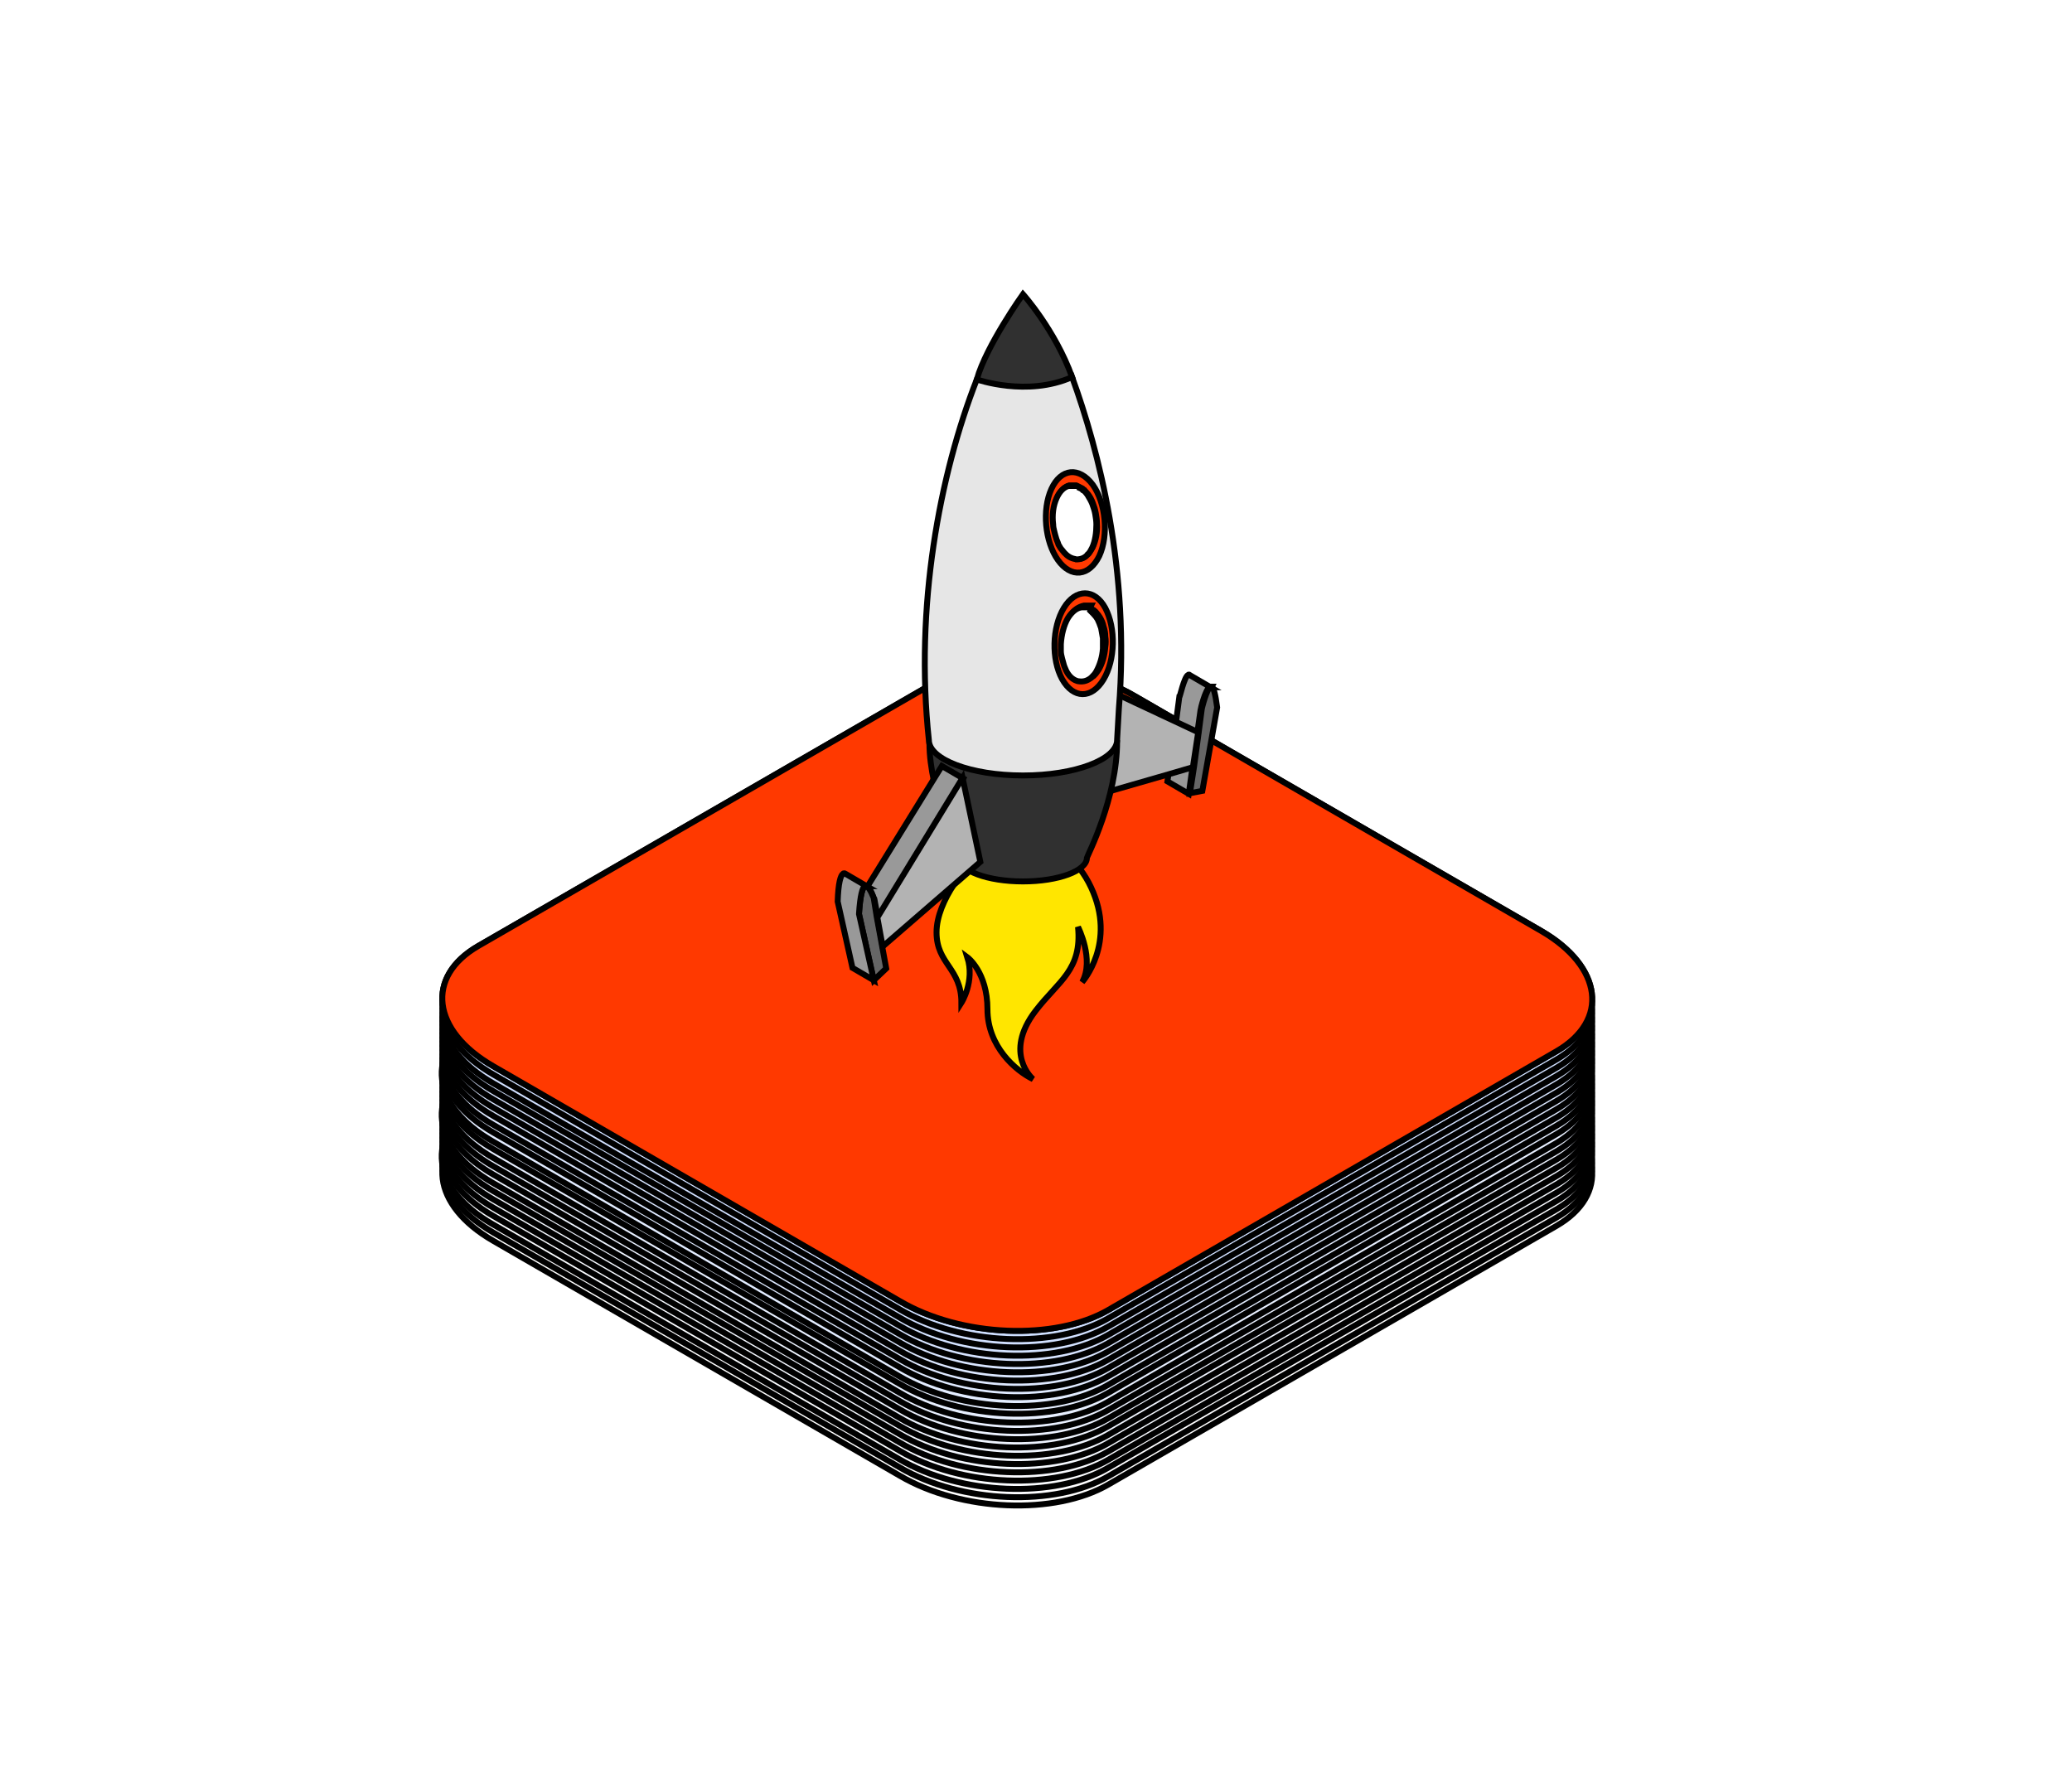 <svg width="350" height="300" xmlns="http://www.w3.org/2000/svg">
 <g>
  <title>background</title>
 
 </g>
 <style>@-webkit-keyframes animRoket1{
		0%{
			-webkit-transform: translateY(0%);
			        transform: translateY(0%);
		}
		100%{
			-webkit-transform: translateY(-4%);
			        transform: translateY(-4%);
		}
	}
	@keyframes animRoket1{
		0%{
			-webkit-transform: translateY(0%);
			        transform: translateY(0%);
		}
		100%{
			-webkit-transform: translateY(-4%);
			        transform: translateY(-4%);
		}
	}
	@-webkit-keyframes animRoket2{
		0%{
			-webkit-transform: scaleX(1);
			        transform: scaleX(1);
		}
		50%{
			-webkit-transform: scaleX(-1);
			        transform: scaleX(-1);
		}
	}
	@keyframes animRoket2{
		0%{
			-webkit-transform: scaleX(1);
			        transform: scaleX(1);
		}
		50%{
			-webkit-transform: scaleX(-1);
			        transform: scaleX(-1);
		}
	}
	@-webkit-keyframes animRoket4{
		0%{
			-webkit-transform: scale(1);
			        transform: scale(1);
		}
		100%{
			-webkit-transform: scale(0.8);
			        transform: scale(0.8);
		}
	}
	@keyframes animRoket4{
		0%{
			-webkit-transform: scale(1);
			        transform: scale(1);
		}
		100%{
			-webkit-transform: scale(0.8);
			        transform: scale(0.8);
		}
	}
	
	#gRoket{
		-webkit-animation: animRoket1 2.1s infinite alternate linear -1.1s;
		        animation: animRoket1 2.1s infinite alternate linear -1.1s;
	}
	#gRoketTini{
		-webkit-transform-origin: center;
		    -ms-transform-origin: center;
		        transform-origin: center;
		-webkit-animation: animRoket4 2.1s infinite alternate linear -1.1s;
		        animation: animRoket4 2.1s infinite alternate linear -1.1s;
	}
	#roketFire{
		-webkit-transform-origin: 172px 156px;
		    -ms-transform-origin: 172px 156px;
		        transform-origin: 172px 156px;
		-webkit-animation: animRoket2 0.5s infinite alternate linear -1.1s;
		        animation: animRoket2 0.5s infinite alternate linear -1.1s;
	}</style>
 <g>
  <title>Layer 1</title>
  <g style="vector-effect: non-scaling-stroke;" stroke="null" id="svg_2">
   <g style="vector-effect: non-scaling-stroke;" stroke="null" id="svg_3">
    <g style="vector-effect: non-scaling-stroke;" stroke="null" id="svg_4">
     <path style="vector-effect: non-scaling-stroke;" stroke="null" fill="#FFFFFF" d="m262.9,207.1l-75.7,43.7c-9,5.2 -24.8,4.6 -35.2,-1.5l-68.7,-39.7c-10.4,-6 -11.5,-15.1 -2.5,-20.3l75.7,-43.7c9,-5.2 24.8,-4.6 35.2,1.5l68.7,39.7c10.3,6 11.5,15.1 2.5,20.3z" id="svg_5"/>
     <path style="vector-effect: non-scaling-stroke;" stroke="null" fill="#FDFDFF" d="m262.9,205.7l-75.7,43.7c-9,5.2 -24.8,4.6 -35.2,-1.5l-68.7,-39.7c-10.4,-6 -11.5,-15.1 -2.5,-20.3l75.7,-43.7c9,-5.2 24.8,-4.6 35.2,1.5l68.7,39.7c10.3,6 11.5,15.1 2.5,20.3z" id="svg_6"/>
     <path style="vector-effect: non-scaling-stroke;" stroke="null" fill="#FAFCFF" d="m262.9,204.3l-75.8,43.7c-9,5.2 -24.8,4.6 -35.2,-1.5l-68.7,-39.7c-10.4,-6 -11.5,-15.1 -2.5,-20.3l75.7,-43.7c9,-5.2 24.8,-4.6 35.2,1.5l68.7,39.7c10.4,6 11.6,15.1 2.6,20.3z" id="svg_7"/>
     <path style="vector-effect: non-scaling-stroke;" stroke="null" fill="#F8FAFF" d="m262.9,202.9l-75.7,43.7c-9,5.2 -24.8,4.6 -35.2,-1.5l-68.7,-39.7c-10.4,-6 -11.5,-15.1 -2.5,-20.3l75.7,-43.7c9,-5.2 24.8,-4.6 35.2,1.5l68.7,39.7c10.3,6 11.5,15.1 2.5,20.3z" id="svg_8"/>
     <path style="vector-effect: non-scaling-stroke;" stroke="null" fill="#F5F9FF" d="m262.9,201.5l-75.7,43.7c-9,5.2 -24.8,4.6 -35.2,-1.5l-68.7,-39.7c-10.4,-6 -11.5,-15.1 -2.5,-20.3l75.7,-43.7c9,-5.2 24.8,-4.6 35.2,1.5l68.7,39.7c10.3,6 11.5,15.1 2.5,20.3z" id="svg_9"/>
     <path style="vector-effect: non-scaling-stroke;" stroke="null" fill="#F3F7FF" d="m262.9,200.1l-75.7,43.7c-9,5.2 -24.8,4.6 -35.2,-1.5l-68.7,-39.7c-10.4,-6 -11.5,-15.1 -2.5,-20.3l75.7,-43.7c9,-5.2 24.8,-4.6 35.2,1.5l68.7,39.7c10.3,6 11.5,15.1 2.5,20.3z" id="svg_10"/>
     <path style="vector-effect: non-scaling-stroke;" stroke="null" fill="#F0F5FF" d="m262.9,198.7l-75.7,43.7c-9,5.2 -24.8,4.6 -35.2,-1.5l-68.7,-39.7c-10.4,-6 -11.5,-15.1 -2.5,-20.3l75.7,-43.7c9,-5.2 24.8,-4.6 35.2,1.5l68.7,39.7c10.3,6 11.5,15.1 2.5,20.3z" id="svg_11"/>
     <path style="vector-effect: non-scaling-stroke;" stroke="null" fill="#EEF4FF" d="m262.9,197.3l-75.8,43.7c-9,5.2 -24.8,4.6 -35.2,-1.5l-68.7,-39.7c-10.4,-6 -11.5,-15.1 -2.5,-20.3l75.7,-43.7c9,-5.2 24.8,-4.6 35.2,1.5l68.7,39.7c10.4,6 11.6,15.1 2.6,20.3z" id="svg_12"/>
     <path style="vector-effect: non-scaling-stroke;" stroke="null" fill="#ECF2FF" d="m262.9,195.9l-75.7,43.7c-9,5.2 -24.8,4.6 -35.2,-1.5l-68.7,-39.7c-10.4,-6 -11.5,-15.1 -2.5,-20.3l75.7,-43.7c9,-5.2 24.8,-4.6 35.2,1.5l68.7,39.7c10.3,6 11.5,15.1 2.5,20.3z" id="svg_13"/>
     <path style="vector-effect: non-scaling-stroke;" stroke="null" fill="#E9F0FF" d="m262.9,194.5l-75.7,43.7c-9,5.2 -24.8,4.6 -35.2,-1.5l-68.7,-39.7c-10.4,-6 -11.5,-15.1 -2.5,-20.3l75.7,-43.7c9,-5.2 24.8,-4.6 35.2,1.5l68.7,39.7c10.3,6 11.5,15.1 2.5,20.3z" id="svg_14"/>
     <path style="vector-effect: non-scaling-stroke;" stroke="null" fill="#E7EFFF" d="m262.9,193.1l-75.7,43.7c-9,5.2 -24.8,4.6 -35.2,-1.5l-68.7,-39.7c-10.4,-6 -11.5,-15.1 -2.5,-20.3l75.7,-43.7c9,-5.2 24.8,-4.6 35.2,1.5l68.7,39.7c10.3,6 11.5,15 2.5,20.3z" id="svg_15"/>
     <path style="vector-effect: non-scaling-stroke;" stroke="null" fill="#E4EDFF" d="m262.9,191.6l-75.7,43.7c-9,5.2 -24.8,4.6 -35.2,-1.5l-68.7,-39.7c-10.4,-6 -11.5,-15.1 -2.5,-20.3l75.7,-43.7c9,-5.2 24.8,-4.6 35.2,1.5l68.7,39.7c10.3,6 11.5,15.1 2.5,20.3z" id="svg_16"/>
     <path style="vector-effect: non-scaling-stroke;" stroke="null" fill="#E2ECFF" d="m262.9,190.2l-75.8,43.8c-9,5.2 -24.8,4.6 -35.2,-1.5l-68.7,-39.7c-10.4,-6 -11.5,-15.1 -2.5,-20.3l75.7,-43.7c9,-5.2 24.8,-4.6 35.2,1.5l68.7,39.7c10.4,5.9 11.6,15 2.6,20.2z" id="svg_17"/>
     <path style="vector-effect: non-scaling-stroke;" stroke="null" fill="#DFEAFF" d="m262.9,188.8l-75.7,43.7c-9,5.2 -24.8,4.6 -35.2,-1.5l-68.7,-39.7c-10.4,-6 -11.5,-15.1 -2.5,-20.3l75.7,-43.7c9,-5.2 24.8,-4.6 35.2,1.5l68.7,39.7c10.3,6 11.5,15.1 2.5,20.3z" id="svg_18"/>
     <path style="vector-effect: non-scaling-stroke;" stroke="null" fill="#DDE8FF" d="m262.9,187.4l-75.7,43.7c-9,5.2 -24.8,4.6 -35.2,-1.5l-68.7,-39.6c-10.4,-6 -11.5,-15.1 -2.5,-20.3l75.7,-43.7c9,-5.2 24.8,-4.6 35.2,1.5l68.7,39.7c10.3,5.9 11.5,15 2.5,20.2z" id="svg_19"/>
     <path style="vector-effect: non-scaling-stroke;" stroke="null" fill="#DBE7FF" d="m262.9,186l-75.7,43.7c-9,5.2 -24.8,4.6 -35.2,-1.5l-68.7,-39.7c-10.4,-6 -11.5,-15.1 -2.5,-20.3l75.7,-43.7c9,-5.2 24.8,-4.6 35.2,1.5l68.7,39.7c10.3,6 11.5,15.1 2.5,20.3z" id="svg_20"/>
     <path style="vector-effect: non-scaling-stroke;" stroke="null" fill="#D8E5FF" d="m262.9,184.6l-75.7,43.7c-9,5.2 -24.8,4.6 -35.2,-1.5l-68.7,-39.7c-10.4,-6 -11.5,-15.1 -2.5,-20.3l75.7,-43.7c9,-5.2 24.8,-4.6 35.2,1.5l68.7,39.7c10.3,6 11.5,15.1 2.5,20.3z" id="svg_21"/>
     <path style="vector-effect: non-scaling-stroke;" stroke="null" fill="#D6E3FF" d="m262.9,183.2l-75.7,43.7c-9,5.2 -24.8,4.6 -35.2,-1.5l-68.7,-39.7c-10.4,-6 -11.5,-15.1 -2.5,-20.3l75.7,-43.7c9,-5.2 24.8,-4.6 35.2,1.5l68.7,39.7c10.3,6 11.5,15.1 2.5,20.3z" id="svg_22"/>
     <path style="vector-effect: non-scaling-stroke;" stroke="null" fill="#D3E2FF" d="m262.9,181.8l-75.7,43.7c-9,5.2 -24.8,4.6 -35.2,-1.5l-68.7,-39.7c-10.4,-6 -11.5,-15.1 -2.5,-20.3l75.7,-43.7c9,-5.2 24.8,-4.6 35.2,1.5l68.7,39.7c10.3,6 11.5,15.1 2.5,20.3z" id="svg_23"/>
     <path style="vector-effect: non-scaling-stroke;" stroke="null" fill="#D1E0FF" d="m262.9,180.4l-75.7,43.7c-9,5.2 -24.8,4.6 -35.2,-1.5l-68.7,-39.6c-10.4,-6 -11.5,-15.1 -2.5,-20.3l75.7,-43.7c9,-5.2 24.8,-4.6 35.2,1.5l68.7,39.7c10.3,5.9 11.5,15 2.5,20.2z" id="svg_24"/>
     <path style="vector-effect: non-scaling-stroke;" stroke="null" fill="#CEDFFF" d="m262.9,179l-75.7,43.7c-9,5.2 -24.8,4.6 -35.2,-1.5l-68.7,-39.7c-10.4,-6 -11.5,-15.1 -2.5,-20.3l75.7,-43.7c9,-5.2 24.8,-4.6 35.2,1.5l68.7,39.7c10.3,6 11.5,15.1 2.5,20.3z" id="svg_25"/>
     <path style="vector-effect: non-scaling-stroke;" stroke="null" fill="#CCDDFF" d="m262.9,177.6l-75.7,43.7c-9,5.2 -24.8,4.6 -35.2,-1.5l-68.7,-39.7c-10.4,-6 -11.5,-15.1 -2.5,-20.3l75.7,-43.7c9,-5.2 24.8,-4.6 35.2,1.5l68.7,39.7c10.3,6 11.5,15.1 2.5,20.3z" id="svg_26"/>
    </g>
    <path style="vector-effect: non-scaling-stroke;" stroke="null" fill="#FF3900" d="m262.9,177.6l-75.7,43.7c-9,5.2 -24.8,4.6 -35.2,-1.5l-68.7,-39.7c-10.4,-6 -11.5,-15.1 -2.5,-20.3l75.7,-43.7c9,-5.2 24.8,-4.6 35.2,1.5l68.7,39.7c10.3,6 11.5,15.1 2.5,20.3z" id="svg_27"/>
   </g>
  </g>
  <path transform="translate(268.954 39.459) scale(1.118 1.118) translate(-268.954 -39.459) translate(240.492 35.283) scale(1.118 1.118) translate(-240.492 -35.283)" style="vector-effect: non-scaling-stroke;" stroke="null" id="gRoketTini" fill="url(#gRoketTini_1_)" d="m134.6,147.8c21,-12.1 55.4,-12.1 76.5,0c21,12.1 21,32 0,44.1c-21,12.1 -55.4,12.1 -76.5,0c-21,-12.1 -21,-32 0,-44.1z"/>
  <g style="vector-effect: non-scaling-stroke;" stroke="null" id="gRoket">
   <g style="vector-effect: non-scaling-stroke;" stroke="null" id="svg_104">
    <g style="vector-effect: non-scaling-stroke;" stroke="null" id="svg_105">
     <path style="vector-effect: non-scaling-stroke;" stroke="null" fill="#666666" d="m204.7,116c0,0 -0.1,0 -0.1,0c0,0 0,0 0,0c0,0 -0.1,0 -0.1,0c-0.7,0.4 -1.5,3.7 -1.5,3.8l-0.5,3.8l-0.8,5.9l-0.7,4.5l2.1,-0.4l2.5,-14.1c-0.3,-2.3 -0.6,-3.3 -0.9,-3.5z" id="svg_106"/>
     <path style="vector-effect: non-scaling-stroke;" stroke="null" fill="#999999" d="m198.7,121.6l0,0l0.5,-3.8l0,0c0.1,0 0.8,-3.4 1.5,-3.8c0.1,0 0.2,-0.1 0.2,0l3.6,2.1c0,0 0,0 0,0c0,0 -0.1,0 -0.1,0c0,0 0,0 0,0c0,0 -0.1,0 -0.1,0c-0.7,0.4 -1.5,3.7 -1.5,3.8l0,0l-2,14.2l-3.6,-2.1l1.5,-10.4z" id="svg_107"/>
     <polygon style="vector-effect: non-scaling-stroke;" stroke="null" fill="#B3B3B3" points="202.4,123.7 187.9,116.9 187,116.5 185,134.4 185.6,134.2 197.4,130.8 201.5,129.6     " id="svg_108"/>
    </g>
    <path style="vector-effect: non-scaling-stroke;" stroke="null" id="roketFire" fill="#FFE600" d="m166,144.2c-2.5,1.5 -7.8,7.9 -7.8,13.3c0,5.4 4.2,6 4.2,11.9c0,0 2.3,-3.6 1,-7.7c0,0 3.4,2.5 3.4,8.8c0,6.3 4.8,10.4 7.7,11.8c0,0 -5.1,-4.3 0.4,-11.5c3.9,-5.1 7.9,-6.9 7.2,-14.2c0,0 2.8,5.5 0.7,9.3c0,0 5.9,-6.6 1.5,-16s-13.5,-8.6 -18.3,-5.7z"/>
    <path style="vector-effect: non-scaling-stroke;" stroke="null" fill="#303030" d="m168.2,128.8c1.7,-0.3 3.6,-0.7 5.7,-1.4c0.7,-0.2 1.4,-0.5 2.2,-0.7c2.9,-1.1 6.2,-2.6 9.5,-4.7c1.1,-0.7 3.1,3.2 3.1,3.2c0,9.7 -5,19.3 -5.1,19.7c0,2.2 -4.8,4 -10.8,4c-6,0 -10.8,-1.8 -10.8,-4c0,0 -5,-11.1 -5,-19.3c-0.1,0 8.9,3.6 11.2,3.2z" id="svg_109"/>
    <path style="vector-effect: non-scaling-stroke;" stroke="null" fill="#E6E6E6" d="m165,64.1c0,0 15.7,-0.1 16.1,-0.4c4.5,12.4 9.8,32.7 7.9,56l-0.3,5.3c0,3.3 -7.1,6 -15.9,6c-8.8,0 -15.9,-2.7 -15.9,-6c-2.4,-22.5 1.8,-44.8 8.1,-60.9z" id="svg_110"/>
    <g style="vector-effect: non-scaling-stroke;" stroke="null" id="svg_111">
     <path style="vector-effect: non-scaling-stroke;" stroke="null" fill="#FF3900" d="m177.6,82.6c-1.6,3.5 -1.1,8.9 1.1,12c2.2,3.1 5.3,2.8 7,-0.7c1.6,-3.5 1.1,-8.9 -1.1,-12c-2.3,-3.1 -5.4,-2.8 -7,0.7zm4.8,-0.3l0,0c0.1,0 0.1,0.1 0.2,0.1c0.1,0 0.1,0.1 0.2,0.1c0.1,0 0.1,0.1 0.2,0.2c0,0 0.1,0.1 0.2,0.1c0.2,0.2 0.4,0.5 0.6,0.7c0.3,0.4 0.6,0.9 0.8,1.5c0.2,0.5 0.4,1.1 0.5,1.7c0.1,0.6 0.2,1.2 0.2,1.8c0.1,1.4 -0.2,2.8 -0.7,3.9c-0.2,0.4 -0.5,0.8 -0.7,1.1c0,0 0,0.1 -0.1,0.1c0,0 0,0 0,0c-0.6,0.6 -1.2,0.9 -1.9,0.8c-0.2,0 -0.5,-0.1 -0.7,-0.2c-0.6,-0.2 -1.2,-0.7 -1.7,-1.4l0,0l0,0c-0.2,-0.3 -0.4,-0.6 -0.6,-0.9c-0.2,-0.3 -0.3,-0.7 -0.4,-1.1c-0.1,-0.4 -0.2,-0.7 -0.3,-1.1c-0.1,-0.4 -0.1,-0.8 -0.2,-1.2c-0.1,-1.6 0.1,-3.2 0.6,-4.5c0.5,-1.1 1.3,-1.8 2,-2c0,0 0,0 0,0c0.1,0 0.1,0 0.2,0c0.1,0 0.1,0 0.2,0c0.1,0 0.1,0 0.2,0c0.1,0 0.1,0 0.2,0c0.1,0 0.1,0 0.2,0c0.1,0 0.1,0 0.2,0c0.2,0.1 0.4,0.2 0.6,0.3z" id="svg_112"/>
     <path style="vector-effect: non-scaling-stroke;" stroke="null" fill="#FF3900" d="m179.7,102.7c-2,3.3 -2.1,8.7 -0.3,12c1.9,3.4 5,3.4 7,0.1c2,-3.3 2.1,-8.7 0.3,-12.1c-1.8,-3.3 -5,-3.3 -7,0zm4.9,0.3l0,0c0.1,0 0.1,0.1 0.2,0.1c0,0 0.1,0.1 0.1,0.1c0.1,0.1 0.1,0.1 0.2,0.2c0,0 0.1,0.1 0.1,0.1c0.2,0.2 0.4,0.5 0.6,0.8c0.3,0.5 0.5,1 0.6,1.5c0.2,0.6 0.3,1.1 0.3,1.7c0.1,0.6 0.1,1.2 0,1.8c-0.1,1.4 -0.5,2.8 -1.1,3.8c-0.3,0.4 -0.5,0.8 -0.8,1c0,0 0,0.1 -0.1,0.1c0,0 0,0 0,0c-0.6,0.5 -1.3,0.7 -2,0.6c-0.2,0 -0.5,-0.1 -0.7,-0.2c-0.6,-0.3 -1.1,-0.8 -1.5,-1.6l0,0l0,0c-0.2,-0.3 -0.3,-0.6 -0.4,-1c-0.1,-0.3 -0.2,-0.7 -0.3,-1.1c-0.1,-0.4 -0.1,-0.8 -0.2,-1.2c0,-0.4 0,-0.8 0,-1.2c0,-1.6 0.4,-3.2 1.2,-4.4c0.6,-1.1 1.4,-1.6 2.3,-1.8c0,0 0,0 0,0c0.1,0 0.1,0 0.2,0c0.1,0 0.1,0 0.2,0c0.1,0 0.1,0 0.2,0c0.1,0 0.1,0 0.2,0c0.1,0 0.1,0 0.2,0c0.1,0 0.1,0 0.2,0c-0.2,0.4 0.1,0.5 0.3,0.7z" id="svg_113"/>
    </g>
    <g style="vector-effect: non-scaling-stroke;" stroke="null" id="svg_114">
     <path style="vector-effect: non-scaling-stroke;" stroke="null" fill="#FFFFFF" d="m181.7,82.1c-0.1,0 -0.1,0 -0.2,0c-0.1,0 -0.1,0 -0.2,0c-0.1,0 -0.1,0 -0.2,0c-0.1,0 -0.1,0 -0.2,0c-0.1,0 -0.1,0 -0.2,0c-0.1,0 -0.1,0 -0.2,0c0,0 0,0 0,0c-0.8,0.2 -1.5,0.9 -2,2c-0.6,1.3 -0.8,2.9 -0.6,4.5c0,0.4 0.1,0.8 0.2,1.2c0.1,0.4 0.2,0.8 0.3,1.1c0.1,0.4 0.3,0.7 0.4,1.1c0.2,0.3 0.3,0.6 0.6,0.9l0,0c0.5,0.7 1.1,1.2 1.7,1.4c0.2,0.1 0.5,0.1 0.7,0.2c0.7,0 1.4,-0.2 1.9,-0.8c0,0 0,0 0,0c0,0 0,-0.1 0.1,-0.1c0.3,-0.3 0.5,-0.7 0.7,-1.1c0.5,-1.1 0.7,-2.5 0.7,-3.9c0,-0.6 -0.1,-1.2 -0.2,-1.8c-0.1,-0.6 -0.3,-1.1 -0.5,-1.7c-0.2,-0.5 -0.5,-1 -0.8,-1.5c-0.2,-0.3 -0.4,-0.5 -0.6,-0.7c0,0 -0.1,-0.1 -0.2,-0.1c-0.1,-0.1 -0.1,-0.1 -0.2,-0.2c-0.1,0 -0.1,-0.1 -0.2,-0.1c-0.1,0 -0.1,-0.1 -0.2,-0.1l0,0c-0.1,-0.2 -0.3,-0.3 -0.6,-0.3z" id="svg_115"/>
     <path style="vector-effect: non-scaling-stroke;" stroke="null" fill="#FFFFFF" d="m183.9,102.6c-0.1,0 -0.1,0 -0.2,0c-0.1,0 -0.1,0 -0.2,0c-0.1,0 -0.1,0 -0.2,0c-0.1,0 -0.1,0 -0.2,0c-0.1,0 -0.1,0 -0.2,0c-0.1,0 -0.1,0 -0.2,0c0,0 0,0 0,0c-0.8,0.1 -1.6,0.7 -2.3,1.8c-0.7,1.2 -1.1,2.8 -1.2,4.4c0,0.4 0,0.8 0,1.2c0,0.4 0.1,0.8 0.2,1.2c0.1,0.4 0.2,0.7 0.3,1.1c0.1,0.4 0.3,0.7 0.4,1l0,0c0.4,0.8 0.9,1.3 1.5,1.6c0.2,0.1 0.5,0.2 0.7,0.2c0.7,0.1 1.4,-0.1 2,-0.6c0,0 0,0 0,0c0,0 0,0 0.1,-0.1c0.3,-0.3 0.6,-0.6 0.8,-1c0.6,-1.1 1,-2.4 1.1,-3.8c0,-0.6 0,-1.2 0,-1.8c-0.1,-0.6 -0.2,-1.2 -0.3,-1.7c-0.2,-0.6 -0.4,-1.1 -0.6,-1.5c-0.2,-0.3 -0.4,-0.6 -0.6,-0.8c0,-0.1 -0.1,-0.1 -0.1,-0.1c-0.1,-0.1 -0.1,-0.1 -0.2,-0.2c0,0 -0.1,-0.1 -0.1,-0.1c-0.1,-0.1 -0.1,-0.1 -0.2,-0.2l0,0c0.2,-0.4 -0.1,-0.5 -0.3,-0.6z" id="svg_116"/>
    </g>
    <path style="vector-effect: non-scaling-stroke;" stroke="null" fill="#303030" d="m172.8,49.7c0,0 5.4,6 8.3,14c-7.6,3.4 -16.1,0.4 -16.1,0.4c1.6,-5.7 7.8,-14.4 7.8,-14.4z" id="svg_117"/>
    <g style="vector-effect: non-scaling-stroke;" stroke="null" id="svg_118">
     <path style="vector-effect: non-scaling-stroke;" stroke="null" fill="#999999" d="m146.5,149.8l0,0c0.6,0.3 1.1,2 1.2,2.1l0.6,3.2l14.4,-23.6l-3.6,-2.1l-12.6,20.4l0,0c0,0 0,0 0,0z" id="svg_119"/>
     <path style="vector-effect: non-scaling-stroke;" stroke="null" fill="#666666" d="m147.6,151.8c0,-0.1 -0.6,-1.7 -1.2,-2.1c0,0 0,0 0,0c0,0 -0.1,0 -0.1,0c0,0 0,0 0,0c-0.1,0 -0.1,0 -0.2,0c-0.4,0.2 -0.8,1.5 -1,4.7l2.5,11.2l2.1,-2l-0.7,-3.8l-0.9,-4.9l-0.5,-3.1z" id="svg_120"/>
     <path style="vector-effect: non-scaling-stroke;" stroke="null" fill="#999999" d="m142.4,147.6c0.1,-0.1 0.3,-0.1 0.4,0l3.6,2.1l0,0c0,0 0,0 0,0c0,0 0,0 0,0c0,0 -0.1,0 -0.1,0c0,0 0,0 0,0c-0.1,0 -0.1,0 -0.2,0c-0.4,0.2 -0.8,1.5 -1,4.7l2.5,11.2l-3.6,-2.1l-2.5,-11.2c0.1,-3.2 0.5,-4.4 0.9,-4.7z" id="svg_121"/>
     <polygon style="vector-effect: non-scaling-stroke;" stroke="null" fill="#B3B3B3" points="165.6,145.6 162.6,131.4 148.2,155 149.1,159.9     " id="svg_122"/>
    </g>
   </g>
  </g>
 </g>
</svg>